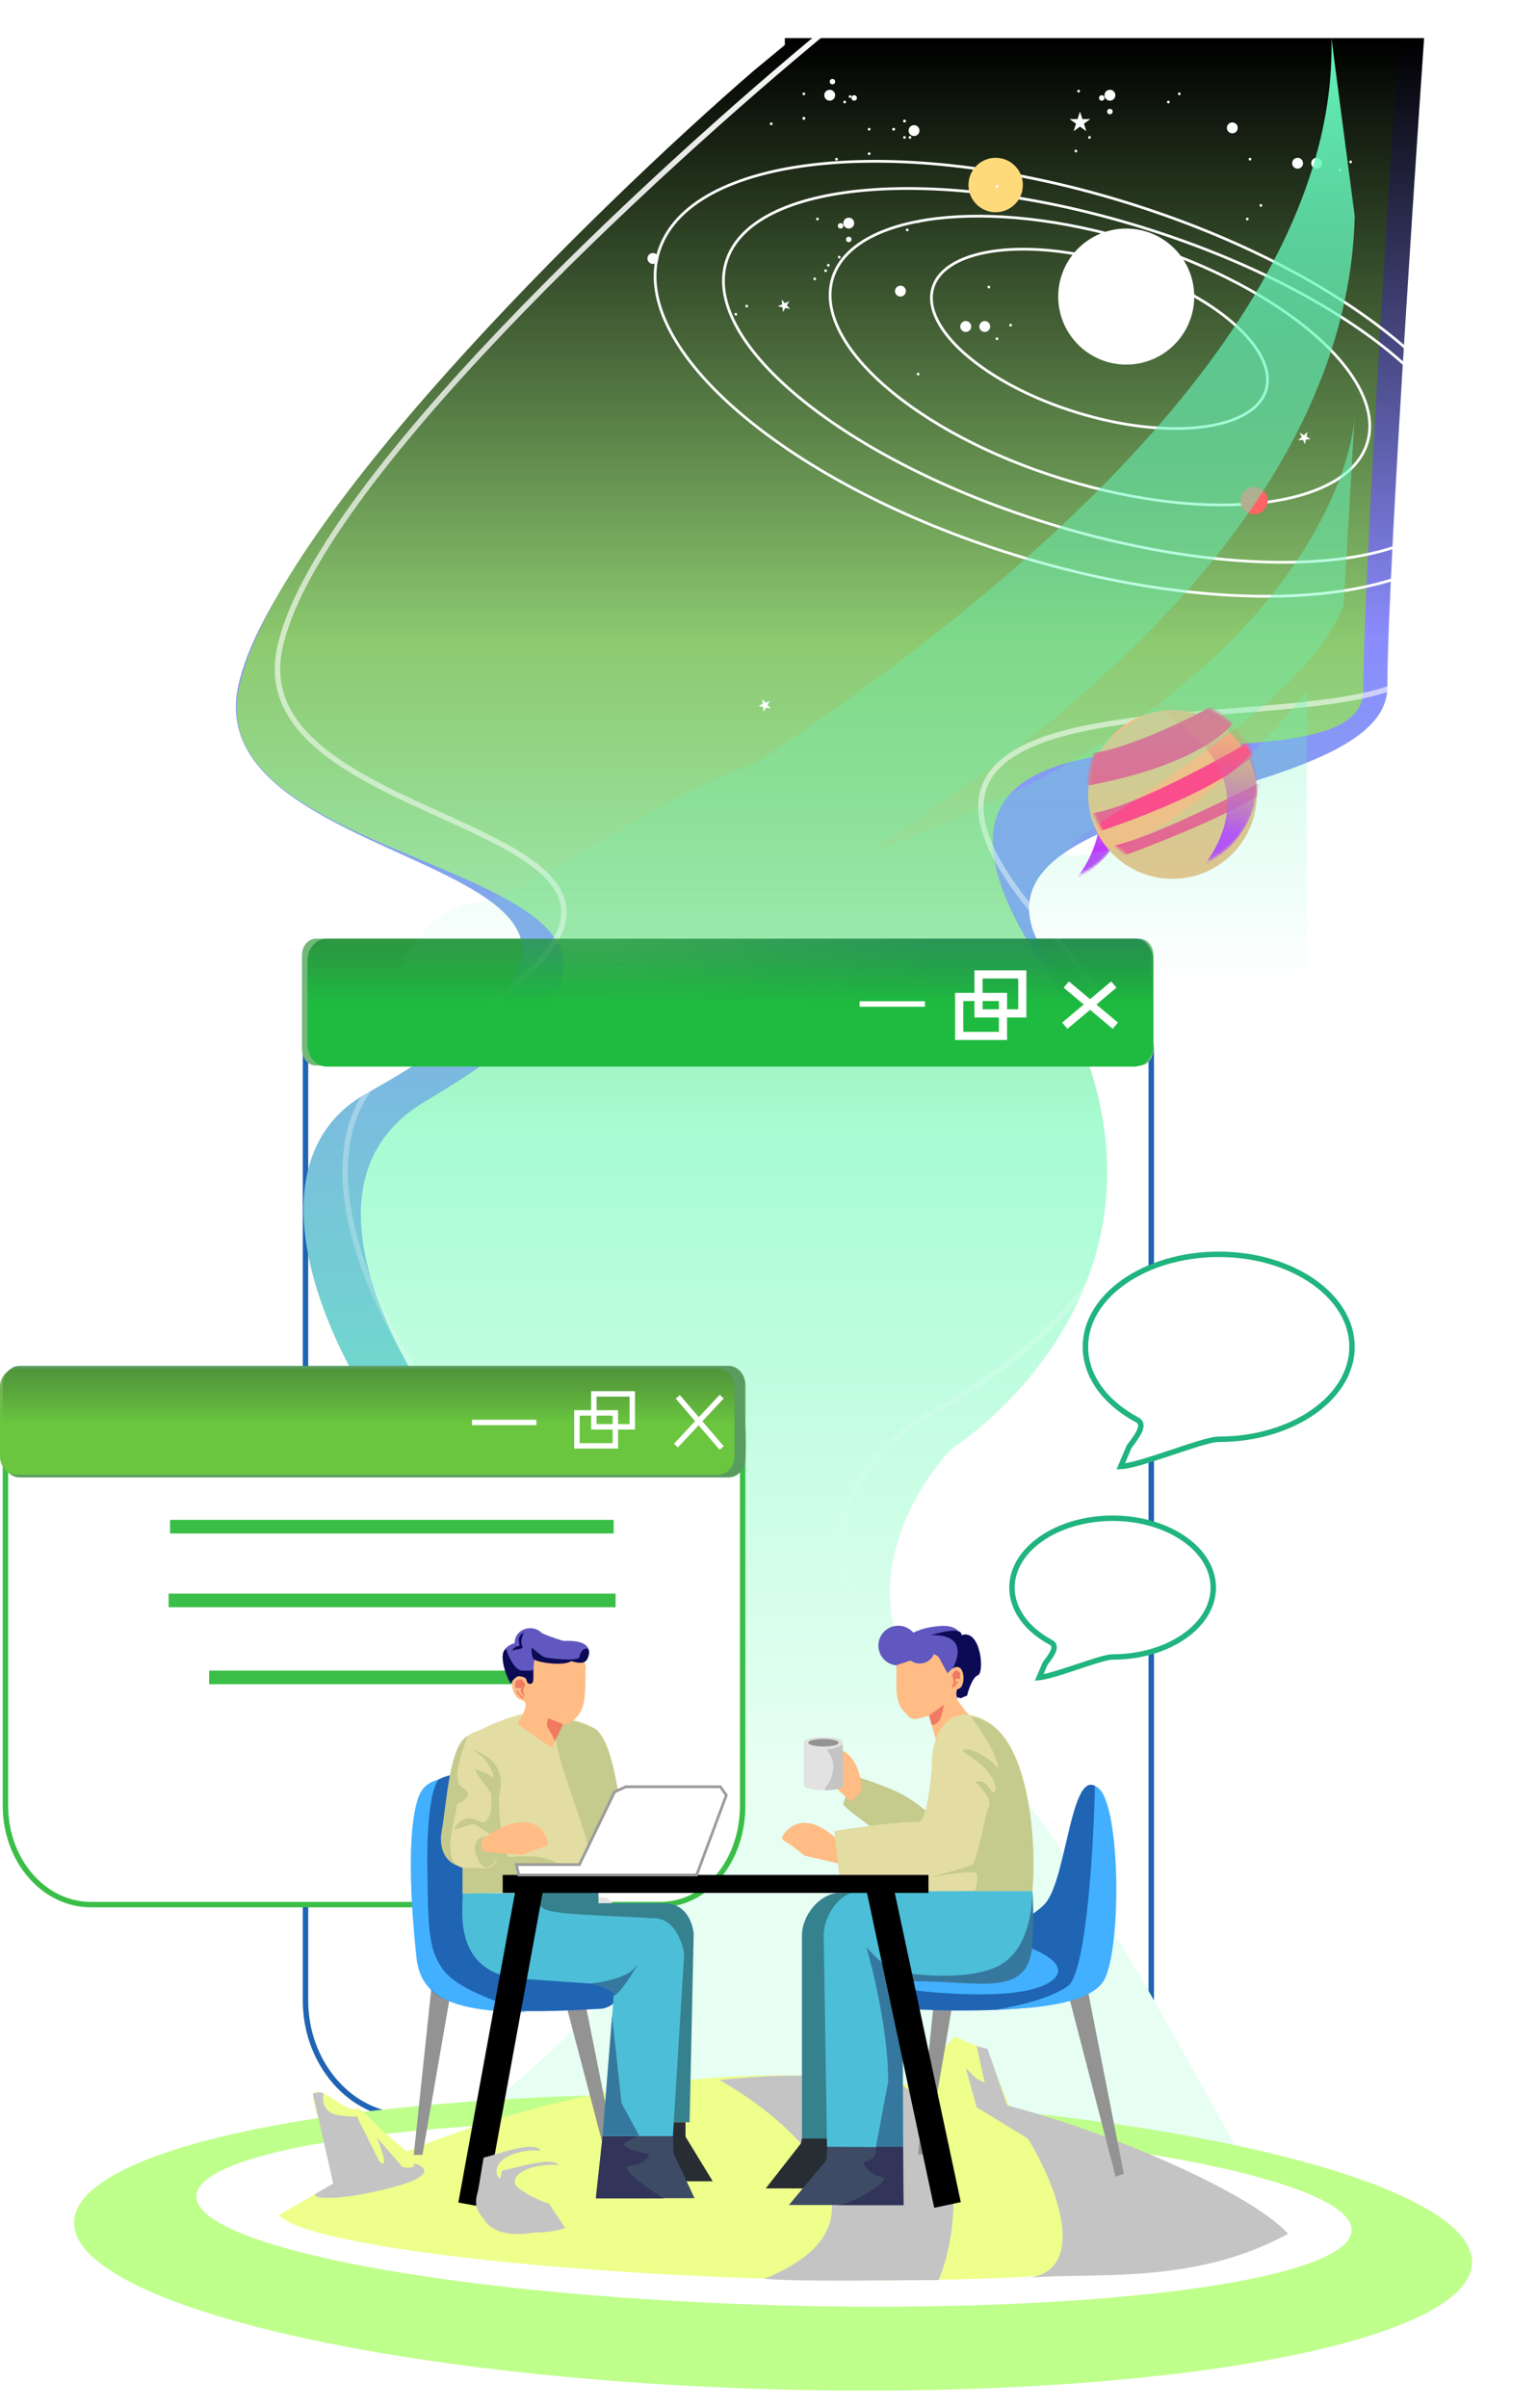 <svg width="565" height="885" viewBox="0 0 565 885" fill="none" xmlns="http://www.w3.org/2000/svg">
<g clip-path="url(#clip0)">
<mask id="mask0" mask-type="alpha" maskUnits="userSpaceOnUse" x="353" y="262" width="63" height="63">
<circle cx="384.163" cy="293.163" r="31" transform="rotate(-17.123 384.163 293.163)" fill="#85C2A9"/>
</mask>
<g mask="url(#mask0)">
<path d="M345.193 282.149C360.192 284.643 392.266 268.518 406.428 260.144L412.568 261.391C401.43 289.055 345.252 295.034 333.888 296.69C333.19 297.114 332.561 297.306 332.038 297.188C331.542 297.077 332.248 296.928 333.888 296.69C337.385 294.561 342.63 286.572 345.193 282.149Z" fill="#FA964E"/>
<path d="M354.012 303.969C368.092 302.19 399.502 285.199 413.447 276.926L419.196 276.337C406.951 295.795 353.287 311.874 342.404 315.401C341.716 315.816 341.108 316.072 340.618 316.116C340.154 316.157 340.834 315.909 342.404 315.401C345.851 313.321 351.312 307.253 354.012 303.969Z" fill="#FA964E"/>
<path d="M363.076 315.668C376.614 312.611 408.5 296.741 422.75 289.188L428.261 288.035C414.17 303.141 361.368 321.255 350.626 325.113C349.922 325.491 349.314 325.748 348.846 325.841C348.402 325.93 349.076 325.67 350.626 325.113C354.154 323.222 360.1 318.299 363.076 315.668Z" fill="#FA964E"/>
<path d="M395.133 323.758C418.377 293.159 391.305 271.086 374.864 263.874C380.396 260.509 407.988 259.116 414.085 285.164C418.963 306.002 403.483 319.576 395.133 323.758Z" fill="url(#paint0_linear)"/>
</g>
<rect x="427" y="59" width="31" height="3" rx="1" fill="white"/>
<rect x="427" y="68" width="31" height="3" rx="1" fill="white"/>
<path d="M222.6 647.4L219.1 655.7" stroke="black" stroke-miterlimit="10"/>
<path d="M387.3 777.6H149.1C129.3 777.6 112.3 758.668 112.3 735.239V386.029C112.3 362.6 129.3 348.668 149.1 348.668H387.4C407.2 348.668 423.2 364.6 423.2 388.029V735.239C423.1 758.549 407.1 777.6 387.3 777.6Z" fill="white" stroke="#2064B4" stroke-width="2" stroke-miterlimit="10"/>
<path d="M394.9 359.436L413.3 381.681" stroke="white" stroke-width="4" stroke-miterlimit="10"/>
<path d="M413.3 359.317L394.1 380.734" stroke="white" stroke-width="4" stroke-miterlimit="10"/>
<path d="M308.6 370.558H335.6" stroke="white" stroke-width="4" stroke-miterlimit="10"/>
<path d="M419.019 391.62H116.077C113.29 391.62 111 388.899 111 385.586V351.035C111 347.722 113.29 345 116.077 345H418.92C421.707 345 423.997 347.722 423.997 351.035V385.468C424.096 388.899 421.807 391.62 419.019 391.62Z" fill="#72B979"/>
<path d="M87.5 252.5C99.9 192.5 226.667 75.833 288.5 25V14H523.5C523.5 14 510 207.5 510 252.5C510 297.5 346 290.5 384 350.5C422 410.5 322 536 322 536C314 543 264 575.5 314 617C364 658.5 317.829 788.449 333.5 807H183.5C189.5 798.2 328.5 658 236 610C143.5 562 73.5 436.252 134.5 402C293 313 72 327.5 87.5 252.5Z" fill="url(#paint1_linear)"/>
<path d="M87.673 253.649C99.473 193.611 218.204 76.872 277.046 26.007L290.368 15H514C514 15 501.153 208.621 501.153 253.649C501.153 298.677 308.721 236.638 381.249 351.71C453.776 466.781 350.049 532.322 350.049 532.322C342.436 539.326 302.468 589.858 350.049 631.384C397.631 672.91 456.469 798.937 471.381 817.5L121.66 818C127.37 809.195 326.259 691.421 240.408 611.371C154.558 531.322 98.345 439.016 156.394 404.743C307.226 315.687 72.922 328.695 87.673 253.649Z" fill="url(#paint2_linear)"/>
<path d="M102.785 238.5C115.185 178.5 241.952 61.833 303.785 11V0H538.785C538.785 0 525.285 193.5 525.285 238.5C525.285 283.5 284.785 229 385 341C485.215 453 337.285 522 337.285 522C337.285 522 279.285 561.5 329.285 603C379.285 644.5 333.115 774.449 348.785 793H198.785C204.785 784.2 343.785 644 251.285 596C158.785 548 88.785 422.252 149.785 388C308.285 299 87.285 313.5 102.785 238.5Z" stroke="url(#paint3_linear)" stroke-width="2"/>
<g filter="url(#filter0_d)">
<circle cx="414" cy="105" r="25" fill="white"/>
</g>
<path d="M545.086 185.863C542.354 194.734 535.565 201.938 525.543 207.354C515.518 212.771 502.29 216.38 486.758 218.059C455.696 221.419 415.521 217.054 373.609 204.146C331.696 191.238 296.026 172.245 272.236 151.993C260.34 141.866 251.434 131.44 246.194 121.322C240.955 111.206 239.396 101.43 242.128 92.56C244.86 83.689 251.649 76.484 261.671 71.069C271.695 65.651 284.924 62.043 300.456 60.363C331.518 57.004 371.692 61.368 413.605 74.276C455.518 87.184 491.187 106.177 514.977 126.43C526.873 136.557 535.779 146.982 541.019 157.101C546.258 167.216 547.818 176.992 545.086 185.863Z" stroke="white"/>
<path d="M502.607 162.776C500.78 168.709 496.337 173.569 489.793 177.262C483.245 180.956 474.62 183.467 464.498 184.7C444.254 187.166 418.118 184.511 390.899 176.129C363.681 167.746 340.58 155.237 325.231 141.809C317.556 135.095 311.837 128.167 308.503 121.43C305.17 114.695 304.231 108.178 306.059 102.244C307.886 96.31 312.329 91.451 318.873 87.758C325.42 84.063 334.046 81.553 344.168 80.32C364.412 77.854 390.548 80.508 417.766 88.891C444.985 97.273 468.086 109.783 483.435 123.21C491.11 129.924 496.828 136.852 500.163 143.59C503.495 150.325 504.434 156.842 502.607 162.776Z" stroke="white"/>
<path d="M538.3 179.744C536.013 187.171 530.098 193.147 521.258 197.571C512.417 201.996 500.69 204.845 486.876 206.028C459.25 208.393 423.383 204.084 385.835 192.52C348.286 180.956 316.209 164.34 294.701 146.843C283.946 138.094 275.854 129.141 271.033 120.508C266.214 111.878 264.686 103.609 266.974 96.182C269.261 88.755 275.176 82.779 284.016 78.355C292.857 73.93 304.584 71.081 318.398 69.898C346.024 67.533 381.89 71.842 419.439 83.406C456.988 94.97 489.064 111.585 510.573 129.083C521.328 137.832 529.42 146.785 534.24 155.418C539.06 164.048 540.587 172.317 538.3 179.744Z" stroke="white"/>
<g filter="url(#filter1_f)">
<circle cx="366" cy="68" r="10" fill="#FFDA7B"/>
</g>
<path d="M465.367 143.388C464.244 147.037 461.509 150.038 457.45 152.328C453.389 154.62 448.027 156.183 441.721 156.951C429.108 158.488 412.81 156.835 395.828 151.605C378.847 146.375 364.443 138.573 354.88 130.207C350.098 126.023 346.544 121.715 344.476 117.535C342.409 113.359 341.837 109.339 342.96 105.69C344.084 102.042 346.819 99.04 350.877 96.75C354.939 94.459 360.3 92.896 366.607 92.127C379.22 90.591 395.518 92.244 412.499 97.474C429.481 102.704 443.885 110.506 453.448 118.872C458.23 123.055 461.783 127.364 463.852 131.544C465.918 135.72 466.491 139.74 465.367 143.388Z" stroke="white"/>
<path d="M280.227 256.981L281.404 258.299L283.022 257.587L282.132 259.114L283.31 260.432L281.582 260.058L280.692 261.585L280.514 259.827L278.787 259.452L280.404 258.74L280.227 256.981Z" fill="white"/>
<g filter="url(#filter2_f)">
<circle cx="461" cy="184" r="5" fill="#FF6464"/>
</g>
<path d="M418.083 391.62H119.012C116.26 391.62 114 388.899 114 385.586V351.035C114 347.722 116.26 345 119.012 345H417.985C420.736 345 422.997 347.722 422.997 351.035V385.468C423.095 388.899 420.835 391.62 418.083 391.62Z" fill="url(#paint4_linear)"/>
<path d="M416.986 392H120.014C116.161 392 113 388.376 113 383.959V353.041C113 348.624 116.161 345 120.014 345H416.986C420.839 345 424 348.624 424 353.041V383.959C424 388.489 420.839 392 416.986 392Z" fill="url(#paint5_linear)" style="mix-blend-mode:lighten"/>
<path d="M368.7 366.417H352.6V380.734H368.7V366.417Z" stroke="white" stroke-width="3" stroke-miterlimit="10"/>
<path d="M375.8 358.134H359.7V372.452H375.8V358.134Z" stroke="white" stroke-width="3" stroke-miterlimit="10"/>
<line x1="316" y1="369" x2="340" y2="369" stroke="white" stroke-width="2"/>
<g filter="url(#filter3_d)">
<path d="M242.578 696H33.422C16.043 696 2 679.747 2 659.634V533.367C2 513.253 16.043 500 33.422 500H138H242.578C259.957 500 275 493 273 533.367C273 533.367 273 639.52 273 659.634C273 679.747 259.957 696 242.578 696Z" fill="white" stroke="#3ABE47" stroke-width="2" stroke-miterlimit="10"/>
<path d="M267.843 539H7.157C3.775 539 1 535.839 1 531.986V505.014C1 501.161 3.775 498 7.157 498H267.843C271.225 498 274 501.161 274 505.014V531.986C274 535.937 271.225 539 267.843 539Z" fill="#5A9C60"/>
<path d="M263.91 538H6.09C2.745 538 0 534.993 0 531.328V505.672C0 502.007 2.745 499 6.09 499H263.91C267.255 499 270 502.007 270 505.672V531.328C270 535.087 267.255 538 263.91 538Z" fill="url(#paint6_linear)" style="mix-blend-mode:lighten"/>
<path d="M249.171 509.4L265.304 528.2" stroke="white" stroke-width="2" stroke-miterlimit="10"/>
<path d="M265.304 509.3L248.47 527.3" stroke="white" stroke-width="2" stroke-miterlimit="10"/>
<path d="M173.508 518.8H197.18" stroke="white" stroke-width="2" stroke-miterlimit="10"/>
<path d="M232.426 508.3H218.31V520.4H232.426V508.3Z" stroke="white" stroke-width="2" stroke-miterlimit="10"/>
<path d="M226.201 515.3H212.085V527.4H226.201V515.3Z" stroke="white" stroke-width="2" stroke-miterlimit="10"/>
<path d="M62.512 557.1H225.587" stroke="#3ABE47" stroke-width="5" stroke-miterlimit="10"/>
<path d="M61.986 584.2H226.289" stroke="#3ABE47" stroke-width="5" stroke-miterlimit="10"/>
<path d="M76.891 612.5H201.827" stroke="#3ABE47" stroke-width="5" stroke-miterlimit="10"/>
</g>
<ellipse rx="256.949" ry="53.965" transform="matrix(1 0.03 -0.043 0.999 284.164 824.169)" fill="#BFFF8C"/>
<ellipse rx="212.33" ry="33.785" transform="matrix(1 0.03 -0.043 0.999 284.521 813.434)" fill="white"/>
<path d="M473.5 821C401.5 853 117.788 833.838 102.5 814C106.448 811.947 118.59 804.636 122.5 802.741L118.966 785.705C116.563 777.632 114.179 769.609 115.5 769C119.185 767.302 127.351 776.563 131 775C132.356 774.419 136.403 778.739 140.413 783.005L149.5 790.733C174.643 780.553 198.876 773.529 222 769.062C227.85 767.932 233.629 766.966 239.333 766.153C245.476 765.278 251.533 764.581 257.5 764.051C285.058 761.602 310.691 762.701 334 766.153L351 748.5C351 748.5 358.422 752.039 362.5 753L371 773.983C411.493 785.238 455.815 805.83 473.5 821Z" fill="#EFFF8C"/>
<path d="M119 769.5C118.333 771.833 118.6 776.7 125 777.5C129.267 778.033 130.807 778.004 131.163 777.826L131 777.5C131.222 777.611 131.341 777.737 131.163 777.826L138.5 792.5C139 793.667 140.2 795.8 141 795C141.8 794.2 139.667 788.333 138.5 785.5L148 796.5C149.833 796.833 153.2 797 152 795C156.333 796.167 160.8 799.6 144 804C123 809.5 113 808 116.5 806C119.3 804.4 121.667 803 122.5 802.5L115 769.5C115.833 769.167 117.8 768.7 119 769.5Z" fill="#C4C4C4"/>
<path d="M362 765.5L359 752L363 753L370.5 774.5L379.5 787L359 774.5L355 760L359 764L362 765.5Z" fill="#C4C4C4"/>
<path d="M378.952 837.113C403.752 832.47 383.542 790.598 369 773.5C409.8 783.9 460.5 806.5 473.5 821C438.848 839.987 401.343 835.09 378.952 837.113C377.886 837.312 376.736 837.443 375.5 837.5C376.606 837.348 377.757 837.221 378.952 837.113Z" fill="#C4C4C4"/>
<path d="M281 837.5C332.6 816.7 292 780 264.5 764.5C295.3 760.9 321.667 764 331 766C355.8 780.8 352.667 820.5 345 838C326 838 291.833 838.667 281 837.5Z" fill="#C4C4C4"/>
<path d="M158.5 731.3L152.1 792H155.3L165.6 732.7L158.5 731.3Z" fill="#939393"/>
<path d="M207.2 733.4L224.7 800L227.7 798.9L214.4 732.4L207.2 733.4Z" fill="#939393"/>
<path d="M156.6 657.4C155.4 658.6 154.3 660.7 154 662.3C152.5 672.6 148.7 720.4 158.4 731.3C168 742.1 209.9 738.8 220.7 738.3C223.1 738.2 225.9 736.7 226.9 734.5C227.6 733.1 228 727.8 226.9 725.7C224.2 720.5 169.5 724.7 173.2 712.3C193.2 645.6 166.6 647.3 156.6 657.4Z" fill="#2064B4"/>
<path d="M193.5 739.5C164 739.5 154.518 732.47 153.109 719.63C151.752 707.265 148.963 676.62 153.448 661.609C154.925 656.668 157.722 655.06 161.251 654C156 661 157.18 690.619 157.18 690.619C157.305 703.851 157.551 712.373 159.883 718.56C160.633 720.262 161.531 721.943 162.602 723.568C167.342 729.868 176.332 733.594 193.5 739.5Z" fill="#42B0FF"/>
<path d="M219.6 736.7L183.5 734.5C179.1 734.5 171 728.9 171 724.5C171 720.1 172.4 720.7 176.8 720.7H219.5C223.9 720.7 227.5 724.3 227.5 728.7C227.6 733.1 224 736.7 219.6 736.7Z" fill="#2064B4"/>
<path d="M343.9 730L337.5 791.8H340.7L351 731.4L343.9 730Z" fill="#939393"/>
<path d="M392.5 732.1L410.1 800L413.1 798.9L399.8 731.1L392.5 732.1Z" fill="#939393"/>
<path d="M404.9 658.6C405.6 659.5 406.1 660.6 406.2 661.8C407.6 671.2 414 718.6 404 729.7C394.2 740.5 349.4 739.1 338.4 738.6C336 738.5 333.7 737.1 332.7 734.9C332 733.5 331.8 731.7 332.9 729.7C335.7 724.5 375.4 709.3 384.2 699.6C392.6 690.2 393.8 644.6 404.9 658.6Z" fill="#2064B4"/>
<path d="M385.502 728.745C396.141 722.313 379.994 715.642 370.59 713.111C327.388 711.681 327.065 724.427 332.304 730.979C345.604 732.914 374.862 735.178 385.502 728.745Z" fill="#42B0FF"/>
<path d="M227 659L230.5 657L225.5 659L212.5 685.5H189.5L190.5 689.5H214V687.5L227 659Z" fill="#9B9B9B"/>
<path d="M392.5 730C399.3 725.2 402 679 402.5 656.5C412 659 412.548 715 406 727.5C401 737.045 377.833 738.333 366.5 738.5C372.333 737.667 385.7 734.8 392.5 730Z" fill="#42B0FF"/>
<path d="M330.2 612.1C334.232 612.1 337.5 608.832 337.5 604.8C337.5 600.768 334.232 597.5 330.2 597.5C326.168 597.5 322.9 600.768 322.9 604.8C322.9 608.832 326.168 612.1 330.2 612.1Z" fill="#6057C0"/>
<path d="M353.2 601.1C353.2 601.1 352.5 596.7 344.5 597.7C336.5 598.7 337.3 600 330.1 602.1C326.2 603.3 322.8 613.4 343.6 610.2C343.6 610.2 346.8 617.7 348.6 617.4C350.4 617.1 350.2 624.6 350.2 624.6L354.6 623.2C354.6 623.2 355.3 617.7 358.2 616C361.1 614.3 360.1 598.4 353.2 601.1Z" fill="#6057C0"/>
<path d="M349.5 614.688C358 599.5 342.5 601 342 601C351.5 598.312 353.5 599.333 353.5 601C360.5 598.5 362 614.688 359.5 615.688C357.5 616.488 356 621.021 355.5 623.188L353 624.188C351.167 623.355 346.656 619.77 349.5 614.688Z" fill="#0B0A54"/>
<path d="M335 610.2L329.5 612C329.8 619.3 328.6 624.5 331.9 628.5C335.3 632.5 335 632.5 341.5 630.5L344.6 641.5L357.4 631.8C357.4 631.8 352.7 626.3 351.8 624.4C351.8 624.4 351 621 352.3 620.7C355.7 620 354.6 607.6 348.3 615L345.7 610.2C343.9 605.6 337.3 609.1 335 610.2Z" fill="#FFBC85"/>
<path d="M347 626.5L341.5 630.5L342.5 634C342.5 634 344.5 634 345.5 632C346.5 630 347 626.5 347 626.5Z" fill="#F07B61"/>
<path d="M338.1 611.4C341.193 611.4 343.7 608.893 343.7 605.8C343.7 602.707 341.193 600.2 338.1 600.2C335.007 600.2 332.5 602.707 332.5 605.8C332.5 608.893 335.007 611.4 338.1 611.4Z" fill="#6057C0"/>
<path d="M352.897 614.706C351.579 613.565 350.837 613.755 350.013 615.657C350.013 617.084 351.249 617.084 350.013 619.938C349.829 620.363 351.661 618.511 351.249 617.56C350.919 616.799 351.661 616.926 352.485 617.084C353.309 617.084 352.897 615.023 352.897 614.706Z" fill="#F07B61"/>
<path d="M352 618C351.6 618.667 350.64 620 350 620" stroke="#F07B61" stroke-width="0.5"/>
<path d="M309.9 663.2L313.2 652.5C313.2 652.5 327.6 656.7 333.9 660.8C340.2 664.9 345.9 670.2 345.9 670.2L331.8 679.4C331.8 679.4 313.2 667.1 309.9 663.2Z" fill="#C5CA8D"/>
<path d="M316.8 657.4C317 656.9 315.6 641.6 305.3 642.8C305.3 642.8 299.5 644 300.6 646.1C301.7 648.1 303.5 653.7 303.5 653.7L312.8 662.1C312.8 662.1 315.9 660 316.8 657.4Z" fill="#FFBC85"/>
<path d="M309.8 640.2H295.5V656.2H309.8V640.2Z" fill="#E2E2E2"/>
<path d="M311.5 680.1C311.1 679.6 300.2 665.5 290.8 671.4C290.8 671.4 285.8 675.2 288.2 676.5C290.6 677.8 295.7 682 295.7 682L310 685.3C309.9 685.3 313.7 682.5 311.5 680.1Z" fill="#FFBC85"/>
<path d="M379.3 695.9H355.65H332C333.8 694.9 334.7 693.5 337.5 691.3C326.8 690.3 308.6 689.9 308.6 689.9L306.7 673C306.7 673 323.5 670 337.5 669.5C340.8 670.5 342.6 650.8 342.5 648.5C342.5 636.1 350.2 624.1 364.1 633.5C383 646.4 379.3 695.9 379.3 695.9Z" fill="#E3DDA3"/>
<path d="M302.7 642C306.676 642 309.9 641.194 309.9 640.2C309.9 639.206 306.676 638.4 302.7 638.4C298.724 638.4 295.5 639.206 295.5 640.2C295.5 641.194 298.724 642 302.7 642Z" fill="#E2E2E2"/>
<path d="M302.7 641.9C305.793 641.9 308.3 641.273 308.3 640.5C308.3 639.727 305.793 639.1 302.7 639.1C299.607 639.1 297.1 639.727 297.1 640.5C297.1 641.273 299.607 641.9 302.7 641.9Z" fill="#939393"/>
<path d="M302.7 658C306.676 658 309.9 657.194 309.9 656.2C309.9 655.206 306.676 654.4 302.7 654.4C298.724 654.4 295.5 655.206 295.5 656.2C295.5 657.194 298.724 658 302.7 658Z" fill="#E2E2E2"/>
<path d="M323 772.7L330.9 804.3H281.5L294.4 787.8L297.2 775.3L323 772.7Z" fill="#272D33"/>
<path d="M331.5 778.8L332.1 810.4H290L303.8 793.9L304.6 781.5L331.5 778.8Z" fill="#3D4B65"/>
<path d="M376.8 715C375 733.1 338.8 726.7 326.2 725.8C322.3 725.5 319.1 729.1 319.7 733.1L327.5 786H294.8V711.3C294.8 710.2 294.9 709.1 295.2 708C296.8 701.6 302.6 695.7 308.6 695.7L360.6 695.2L376.7 695.7C376.8 696.1 377.7 705.7 376.8 715Z" fill="#36818E"/>
<path d="M379.2 715.2C377.5 734 359.1 727.6 336 727.8C332.3 727.8 329.9 729.2 331.6 733.3V789.2L304 789L302.8 711.4C302.8 710.2 302.9 709.1 303.2 707.9C304.7 701.2 310.1 695.2 315.7 695.2L364 695H379.5C379.5 695.4 380.1 705.6 379.2 715.2Z" fill="#4DBED8"/>
<path d="M317.654 794.5C322.454 793.7 322.167 790.167 322 789H332L332.154 810.5H307.654C312.654 810.5 329.5 800.5 324 800C319.6 799.6 316.82 795 317.654 794.5Z" fill="#32345A"/>
<path d="M379.4 715.6C377.7 734.4 359.3 728 336.2 728.2C332.5 728.2 330.1 729.6 331.8 733.7L332 789H322L326.5 765C326.5 743 318.5 715.6 318.5 715.6C318.5 715.6 326.2 725 331.8 725C331.8 725 356 729 368 722C380 715 379.5 695 379.5 695C379.5 695.4 380.3 706 379.4 715.6Z" fill="#36789D"/>
<path d="M367 650C367 645.6 360.333 635.5 357 631C378 633.5 381.333 675.833 379.5 695H358.5C358.833 693.333 359.8 689.7 359 688.5C358.2 687.3 347.333 689 342 690C346.167 688.833 355 686.3 357 685.5C359.5 684.5 362 666.5 363.5 664C364.7 662 362 658 358.5 655C361.7 653.8 363.333 656.5 365 659L366 658C366 658.667 366.252 656.504 365 654C361 646 350.5 643.5 355 643C358.6 642.6 365.167 647.5 367 650Z" fill="#C5CA8D"/>
<path d="M304 643C307.925 642.611 309.783 641 309.783 641C309.783 641 310.176 655.766 309.783 656.543C309.242 657.614 305.695 657.838 303.896 658C302.097 658.162 304.877 655 304.877 655C308.972 646.414 303.019 643 304 643Z" fill="#C4C4C4"/>
<path d="M171.1 682.6C169.8 694.3 168.3 729.9 199.8 725.3C200 725.3 200.1 725.3 200.3 725.3H216.2C217.4 725.3 210.7 724.7 211.4 723.6L224.7 703.9C226.5 701.2 224.8 697.4 221.7 697.3C219.6 697.2 217.2 697.9 217.2 695.7L209.7 683C209.7 680.7 216.3 679 214.2 679H174.9C172.9 679 171.3 680.5 171.1 682.6Z" fill="#E2E2E2"/>
<path d="M202.337 701.792C194.814 708.087 195.315 721.639 218.186 725.359H232.33C232.33 725.359 236.142 729.073 235.841 734.51C235.54 739.947 238 780 238 780H253.5L255 710.663C255 710.663 254.198 699.312 243.866 699.502H208.656C206.249 699.598 204.042 700.361 202.337 701.792Z" fill="#36818E"/>
<path d="M229 780L222.7 801.7H262L252 785.3V780H229Z" fill="#272D33"/>
<path d="M222.8 776.3L219.4 807.9H255.3L247.6 791.4L247.1 776L222.8 776.3Z" fill="#3D4B65"/>
<path d="M229.5 788.5C228.7 787.3 232.834 785.667 235 785H221.5L219 808H244C237.834 804.167 226.7 796.4 231.5 796C237.5 795.5 239.5 791.5 238 791.5C236.5 791.5 230.5 790 229.5 788.5Z" fill="#32345A"/>
<path d="M193.9 727.4L222.3 729.4C222.3 729.4 225.8 727.1 225.6 733C225.3 738.9 221.5 785.1 221.5 785.1H247.355L251.5 718.1C251.5 718.1 249.6 704.7 240 705L219.5 703.993V695.973L170 695.8C170.7 699.2 164.6 726.6 193.9 727.4Z" fill="#4DBED8"/>
<path d="M198.033 698.328C198.544 694.546 200.076 695.019 200.076 695.019H220V704C220 704 210.294 703.527 206.718 703.055C203.142 702.582 197.522 702.109 198.033 698.328Z" fill="#36818E"/>
<path d="M192 630.1C192.6 629.8 186.1 631 177 635.6C175.288 636.474 172.857 636.64 171 639C167.544 643.392 164.757 653.095 163 673C162.2 682.1 162.9 688.5 188.8 689C214.7 689.6 226.5 689 226.5 689C226.5 689 230.3 650.7 220.6 637.1C218.8 634.6 213.4 632.6 210.9 632.3C194.5 630.2 192 630.1 192 630.1Z" fill="#E3DDA3"/>
<path d="M204.5 639C204.304 628 213 633.5 218 635C226 639 229 668 229.5 682H216C218.8 679.6 204.667 648.333 204.5 639Z" fill="#C5CA8D"/>
<path d="M204.5 695.5C204.5 695.5 187 695.5 170 696V686.5C180.5 686.5 181 687.7 183 682.5L180.5 674C179.334 670 181.5 666 183.5 658.5C183.216 663.689 183.611 671.164 185.367 678C185.764 679.544 186.774 682.5 186.774 682.5C216.5 680 204.5 695.5 204.5 695.5Z" fill="#C5CA8D"/>
<path d="M213.5 606L215.3 612.4C215 619.5 215.8 626.6 212.5 630.5C209.1 634.4 207.6 633.8 206.7 633.8L203 642.5L190.1 633.6C190.1 633.6 194.2 627.7 193 625.7C193 625.7 192.7 625 191.4 624.7C188 624 184.7 611.2 195.6 617.3L195.3 607.2L213.5 606Z" fill="#FFBC85"/>
<path d="M201.5 631.5L207 633.692L204 640C202.246 635.246 200.135 635.337 201.5 631.5Z" fill="#F07B61"/>
<path d="M189.5 618C191.1 616.8 192 617 193 619C193 620.5 191.5 620.5 193 623.5C193.224 623.947 191 622 191.5 621C191.9 620.2 191 620.333 190 620.5C189 620.5 189.5 618.333 189.5 618Z" fill="#F07B61"/>
<path d="M190 621.5C190.5 622.333 191.7 624 192.5 624" stroke="#F07B61" stroke-width="0.5"/>
<path d="M196.5 609.8C196.5 609.8 206.6 612.3 210.3 610.4C210.3 610.4 214.7 612.5 216 609.4C216 609.4 219.8 602.5 207.2 603.1C207.2 603.1 202.9 601.9 199.6 600.4C196.3 598.8 192.1 601.9 192.5 603.5C192.5 603.5 179.5 602.9 187.3 616.3L188.2 617.5C188.2 617.5 189.7 615.8 191.5 616C191.5 616 193.7 615.8 193.9 618.6C193.9 618.6 196.2 619.4 196.1 615.7C196 612 196.5 609.8 196.5 609.8Z" fill="#6057C0"/>
<path d="M194.9 609C198.048 609 200.6 606.627 200.6 603.7C200.6 600.773 198.048 598.4 194.9 598.4C191.752 598.4 189.2 600.773 189.2 603.7C189.2 606.627 191.752 609 194.9 609Z" fill="#6057C0"/>
<path d="M196.5 610C195.3 609.2 195.334 606.5 195.5 605.5C196.5 606.5 198.659 608.329 200 609C201 609.5 212.704 610.778 213 609C213.5 606 215.647 605.646 216 606C216.5 606.5 217 607 216 609.5C215 612 211.667 611 210 610.5C207 612.5 198 611 196.5 610Z" fill="#0B0A54"/>
<path d="M175.5 683C172.7 676.6 176.667 674.667 179 675L183 682C182 685 178.3 689.4 175.5 683Z" fill="#C5CA8D"/>
<path d="M178.1 675.3C178.6 675 192.5 664.6 199.5 673C199.5 673 203 678.1 200.5 678.6C198 679.2 192.1 681.7 192.1 681.7L178.1 680.7C178.1 680.8 175.4 677 178.1 675.3Z" fill="#FFBC85"/>
<path d="M192.5 600C192 601.167 191.2 603.8 192 605C192.898 606.346 188.963 606.082 188.146 606.736C188.089 606.831 188.04 606.92 188 607C188 606.897 188.053 606.811 188.146 606.736C188.568 606.034 189.444 605 190.5 605C192 605 189 602 192.5 600Z" fill="#0B0A54"/>
<path d="M192.024 614C189.34 614 187 609.167 186 606C182.5 608 187.524 620 188.024 618.5C188.424 617.3 189.857 616.333 190.524 616C194.5 616.5 193.024 617.5 194.024 618.5C195.024 619.5 196.024 618.5 196.024 617.5C196.024 616.7 196 615.5 196 613.5C195.5 614.333 194.5 614 192.024 614Z" fill="#0B0A54"/>
<path d="M169.961 656.941C165.526 654.344 170.113 643.231 171.961 638C165.185 641.247 164.185 662.894 162.338 673.176C160.859 681.402 165.947 685.32 168 685.5C164.551 683.335 165.391 674.8 166.417 671.553L168.113 662.894C170.577 661.992 174.396 659.539 169.961 656.941Z" fill="#C5CA8D"/>
<path d="M181.5 653.5C180.121 647 176.167 644.667 173.5 643C192.5 649.5 180 665 180.5 673.5C180.606 675.3 175.5 670.5 174 670.5C172.735 670.5 170.167 671.5 167 672.5C167.167 671.667 168.2 669.7 171 668.5C173.8 667.3 176.5 670.5 178.5 669.5C181.5 666.5 180.5 660.7 180.5 659.5C180.5 658 172.5 649.5 175.5 650.5C177.9 651.3 180.334 652.333 181.5 653.5Z" fill="#C5CA8D"/>
<path d="M233.5 723C230.7 727 220.667 728.667 217 729C222.5 730.5 226 732 225.5 733.5C228 733.5 237 718 233.5 723Z" fill="#36789D"/>
<path d="M228.5 773L225 741L221.5 785H235L228.5 773Z" fill="#36789D"/>
<path d="M341.3 689.1H184.8V695.7H341.3V689.1Z" fill="black"/>
<path d="M322.9 691.4L348.3 810.4" stroke="black" stroke-width="10" stroke-miterlimit="10"/>
<path d="M195.2 691.2L173.4 810.4" stroke="black" stroke-width="10" stroke-miterlimit="10"/>
<path d="M230 656.7H264.8L267 659.8L256.1 689.1H190.7L189.8 685.3H213L225.9 658.6L230 656.7Z" fill="white" stroke="#9B9B9B" stroke-miterlimit="10"/>
<path d="M381.991 616.552L384.168 611.445C385.148 610.149 386.154 608.792 386.781 607.635C387.126 606.998 387.422 606.308 387.477 605.655C387.505 605.314 387.472 604.933 387.299 604.568C387.121 604.19 386.828 603.904 386.469 603.713C377.552 598.978 372 591.612 372 583.5C372 576.6 376.009 570.249 382.702 565.582C389.391 560.917 398.686 558 409 558C419.314 558 428.609 560.917 435.298 565.582C441.991 570.249 446 576.6 446 583.5C446 590.4 441.991 596.751 435.298 601.418C428.609 606.083 419.314 609 409 609C408.308 609 407.404 609.157 406.403 609.391C405.383 609.629 404.193 609.966 402.899 610.36C400.889 610.973 398.591 611.739 396.253 612.519C395.585 612.741 394.913 612.965 394.244 613.187C391.219 614.189 388.239 615.149 385.769 615.795C384.533 616.118 383.447 616.356 382.56 616.483C382.354 616.513 382.165 616.536 381.991 616.552Z" fill="white" stroke="#20B47F" stroke-width="2"/>
<path d="M413.255 538.861C412.762 538.932 412.333 538.974 411.967 538.991L415.051 531.728C416.35 530.004 417.67 528.219 418.488 526.706C418.937 525.875 419.299 525.011 419.365 524.219C419.399 523.808 419.358 523.366 419.161 522.948C418.959 522.518 418.626 522.189 418.207 521.965C406.412 515.68 399 505.863 399 494.991C399 485.745 404.354 477.271 413.218 471.068C422.079 464.867 434.373 461 448 461C461.627 461 473.921 464.867 482.782 471.068C491.646 477.271 497 485.745 497 494.991C497 504.238 491.646 512.712 482.782 518.915C473.921 525.116 461.627 528.983 448 528.983C447.127 528.983 445.967 529.182 444.654 529.491C443.322 529.803 441.763 530.245 440.064 530.765C437.423 531.573 434.406 532.583 431.329 533.612C430.449 533.906 429.565 534.202 428.683 534.495C424.703 535.819 420.773 537.09 417.512 537.945C415.881 538.373 414.439 538.691 413.255 538.861Z" fill="white" stroke="#20B47F" stroke-width="2"/>
<line x1="391.419" y1="376.979" x2="409.448" y2="361.851" stroke="white" stroke-width="3"/>
<line x1="391.964" y1="361.851" x2="409.994" y2="376.979" stroke="white" stroke-width="3"/>
<circle cx="305" cy="35" r="2" fill="white"/>
<circle cx="331" cy="107" r="2" fill="white"/>
<circle cx="355" cy="120" r="2" fill="white"/>
<circle cx="453" cy="47" r="2" fill="white"/>
<circle cx="477" cy="60" r="2" fill="white"/>
<circle r="0.5" transform="matrix(-1 0 0 1 295.5 43.5)" fill="white"/>
<circle r="0.5" transform="matrix(-1 0 0 1 319.5 56.5)" fill="white"/>
<circle r="0.5" transform="matrix(-1 0 0 1 312.5 35.5)" fill="white"/>
<circle r="0.5" transform="matrix(-1 0 0 1 336.5 48.5)" fill="white"/>
<circle r="0.5" transform="matrix(-1 0 0 1 310.5 37.5)" fill="white"/>
<circle r="0.5" transform="matrix(-1 0 0 1 334.5 50.5)" fill="white"/>
<circle r="0.5" transform="matrix(-1 0 0 1 295.5 34.5)" fill="white"/>
<circle r="0.5" transform="matrix(-1 0 0 1 319.5 47.5)" fill="white"/>
<circle r="0.5" transform="matrix(-1 0 0 1 283.5 45.5)" fill="white"/>
<circle r="0.5" transform="matrix(-1 0 0 1 307.5 58.5)" fill="white"/>
<circle r="0.5" transform="matrix(-1 0 0 1 332.5 44.5)" fill="white"/>
<circle r="0.5" transform="matrix(-1 0 0 1 332.5 50.5)" fill="white"/>
<circle r="0.5" transform="matrix(-1 0 0 1 328.5 47.5)" fill="white"/>
<circle r="1" transform="matrix(-1 0 0 1 306 30)" fill="white"/>
<circle r="1" transform="matrix(-1 0 0 1 314 36)" fill="white"/>
<circle r="1" transform="matrix(-1 0 0 1 405 36)" fill="white"/>
<circle r="1" transform="matrix(-1 0 0 1 309 83)" fill="white"/>
<circle r="1" transform="matrix(-1 0 0 1 408 41)" fill="white"/>
<circle r="1" transform="matrix(-1 0 0 1 312 88)" fill="white"/>
<circle cx="336" cy="48" r="2" fill="white"/>
<circle cx="362" cy="120" r="2" fill="white"/>
<circle cx="484" cy="60" r="2" fill="white"/>
<circle cx="240" cy="95" r="2" fill="white"/>
<circle cx="408" cy="35" r="2" fill="white"/>
<circle cx="312" cy="82" r="2" fill="white"/>
<circle r="0.5" transform="matrix(-1 0 0 1 396.5 33.5)" fill="white"/>
<circle r="0.5" transform="matrix(-1 0 0 1 459.5 58.5)" fill="white"/>
<circle r="0.5" transform="matrix(-1 0 0 1 300.5 80.5)" fill="white"/>
<circle r="0.5" transform="matrix(-1 0 0 1 363.5 105.5)" fill="white"/>
<circle r="0.5" transform="matrix(-1 0 0 1 433.5 34.5)" fill="white"/>
<circle r="0.5" transform="matrix(-1 0 0 1 496.5 59.5)" fill="white"/>
<circle r="0.5" transform="matrix(-1 0 0 1 337.5 81.5)" fill="white"/>
<circle r="0.5" transform="matrix(-1 0 0 1 308.5 94.5)" fill="white"/>
<circle r="0.5" transform="matrix(-1 0 0 1 303.5 99.5)" fill="white"/>
<circle r="0.5" transform="matrix(-1 0 0 1 274.5 112.5)" fill="white"/>
<circle r="0.5" transform="matrix(-1 0 0 1 400.5 106.5)" fill="white"/>
<circle r="0.5" transform="matrix(-1 0 0 1 371.5 119.5)" fill="white"/>
<circle r="0.5" transform="matrix(-1 0 0 1 366.5 124.5)" fill="white"/>
<circle r="0.5" transform="matrix(-1 0 0 1 337.5 137.5)" fill="white"/>
<circle r="0.5" transform="matrix(-1 0 0 1 429.5 37.5)" fill="white"/>
<circle r="0.5" transform="matrix(-1 0 0 1 400.5 50.5)" fill="white"/>
<circle r="0.5" transform="matrix(-1 0 0 1 395.5 55.5)" fill="white"/>
<circle r="0.5" transform="matrix(-1 0 0 1 366.5 68.5)" fill="white"/>
<circle r="0.5" transform="matrix(-1 0 0 1 492.5 62.5)" fill="white"/>
<circle r="0.5" transform="matrix(-1 0 0 1 463.5 75.5)" fill="white"/>
<circle r="0.5" transform="matrix(-1 0 0 1 458.5 80.5)" fill="white"/>
<circle r="0.5" transform="matrix(-1 0 0 1 429.5 93.5)" fill="white"/>
<circle r="0.5" transform="matrix(-1 0 0 1 333.5 84.5)" fill="white"/>
<circle r="0.5" transform="matrix(-1 0 0 1 304.5 97.5)" fill="white"/>
<circle r="0.5" transform="matrix(-1 0 0 1 299.5 102.5)" fill="white"/>
<circle r="0.5" transform="matrix(-1 0 0 1 270.5 115.5)" fill="white"/>
<path d="M397 41L397.898 43.764H400.804L398.453 45.472L399.351 48.236L397 46.528L394.649 48.236L395.547 45.472L393.196 43.764H396.102L397 41Z" fill="white"/>
<path d="M480.643 158.752L480.275 160.481L481.806 161.365L480.048 161.55L479.681 163.279L478.962 161.664L477.204 161.849L478.517 160.666L477.798 159.051L479.329 159.935L480.643 158.752Z" fill="white"/>
<path d="M287.343 110.097L288.52 111.415L290.138 110.703L289.248 112.23L290.426 113.548L288.698 113.174L287.809 114.701L287.631 112.943L285.903 112.568L287.521 111.856L287.343 110.097Z" fill="white"/>
<g filter="url(#filter4_d)">
<circle cx="431" cy="288" r="31" fill="#EDBF89"/>
</g>
<mask id="mask1" mask-type="alpha" maskUnits="userSpaceOnUse" x="400" y="257" width="63" height="63">
<circle cx="431.163" cy="288.163" r="31" transform="rotate(-17.123 431.163 288.163)" fill="#85C2A9"/>
</mask>
<g mask="url(#mask1)">
<path d="M392.193 277.149C407.192 279.643 439.266 263.518 453.428 255.144L459.568 256.391C448.43 284.055 392.252 290.034 380.888 291.69C380.19 292.114 379.561 292.306 379.038 292.188C378.542 292.077 379.248 291.928 380.888 291.69C384.385 289.561 389.63 281.572 392.193 277.149Z" fill="#FA4E8C"/>
<path d="M401.012 298.969C415.092 297.19 446.502 280.199 460.447 271.926L466.196 271.337C453.951 290.795 400.287 306.874 389.404 310.401C388.716 310.816 388.108 311.072 387.618 311.116C387.154 311.157 387.834 310.909 389.404 310.401C392.851 308.321 398.312 302.253 401.012 298.969Z" fill="#FA4E8C"/>
<path d="M410.076 310.668C423.614 307.611 455.5 291.741 469.75 284.188L475.261 283.035C461.17 298.141 408.368 316.255 397.626 320.113C396.922 320.491 396.314 320.748 395.846 320.841C395.402 320.93 396.076 320.67 397.626 320.113C401.154 318.222 407.1 313.299 410.076 310.668Z" fill="#FA4E8C"/>
<path d="M442.133 318.758C465.377 288.159 438.305 266.086 421.864 258.874C427.396 255.509 454.988 254.116 461.085 280.164C465.963 301.002 450.483 314.576 442.133 318.758Z" fill="url(#paint7_linear)"/>
</g>
<path d="M182.771 799.518C185.438 803.018 191.671 806.818 195.271 808.018L201.271 819.018C196.771 821.185 182.571 823.518 177.771 815.518C176.104 813.185 173.771 811.418 175.771 805.018L177.771 793.018C179.143 792.675 180.882 792.149 182.771 791.589C183.974 791.233 185.237 790.863 186.507 790.518C188.485 789.981 190.476 789.504 192.271 789.234C195.426 788.759 197.973 788.923 198.771 790.518C192.604 789.518 180.771 792.718 182.771 799.518Z" fill="#C4C4C4"/>
<path d="M189.462 803.039C192.101 805.875 198.27 808.953 201.833 809.925L207.771 818.837C203.317 820.592 189.264 822.482 184.513 816.001C182.864 814.111 180.555 812.68 182.534 807.495L184.513 797.773C185.871 797.495 187.592 797.069 189.462 796.616C190.652 796.327 191.903 796.027 193.159 795.748C195.117 795.313 197.088 794.926 198.864 794.708C201.986 794.323 204.507 794.456 205.297 795.748C199.194 794.938 187.482 797.53 189.462 803.039Z" fill="#C4C4C4"/>
<circle r="0.5" transform="matrix(-1 0 0 1 295.5 43.5)" fill="white"/>
<circle r="0.5" transform="matrix(-1 0 0 1 332.5 44.5)" fill="white"/>
<circle r="0.5" transform="matrix(-1 0 0 1 328.5 47.5)" fill="white"/>
<path d="M277.784 280.5C428.544 180.5 491.463 89.5 489.42 14L498 79.5C493.914 245 241.013 345.355 346.014 303C463.027 255.8 496.093 183 498 152.5L493.914 222.5C475.12 271 360.722 320 399.944 314C431.322 309.2 466.677 272 480.432 254V362H145C147.451 352.833 157.012 333.9 175.642 331.5C194.273 329.1 243.736 291.333 277.784 280.5Z" fill="url(#paint8_linear)"/>
</g>
<defs>
<filter id="filter0_d" x="385" y="80" width="58" height="58" filterUnits="userSpaceOnUse" color-interpolation-filters="sRGB">
<feFlood flood-opacity="0" result="BackgroundImageFix"/>
<feColorMatrix in="SourceAlpha" type="matrix" values="0 0 0 0 0 0 0 0 0 0 0 0 0 0 0 0 0 0 127 0"/>
<feOffset dy="4"/>
<feGaussianBlur stdDeviation="2"/>
<feColorMatrix type="matrix" values="0 0 0 0 0 0 0 0 0 0 0 0 0 0 0 0 0 0 0.25 0"/>
<feBlend mode="normal" in2="BackgroundImageFix" result="effect1_dropShadow"/>
<feBlend mode="normal" in="SourceGraphic" in2="effect1_dropShadow" result="shape"/>
</filter>
<filter id="filter1_f" x="352" y="54" width="28" height="28" filterUnits="userSpaceOnUse" color-interpolation-filters="sRGB">
<feFlood flood-opacity="0" result="BackgroundImageFix"/>
<feBlend mode="normal" in="SourceGraphic" in2="BackgroundImageFix" result="shape"/>
<feGaussianBlur stdDeviation="2" result="effect1_foregroundBlur"/>
</filter>
<filter id="filter2_f" x="452" y="175" width="18" height="18" filterUnits="userSpaceOnUse" color-interpolation-filters="sRGB">
<feFlood flood-opacity="0" result="BackgroundImageFix"/>
<feBlend mode="normal" in="SourceGraphic" in2="BackgroundImageFix" result="shape"/>
<feGaussianBlur stdDeviation="2" result="effect1_foregroundBlur"/>
</filter>
<filter id="filter3_d" x="-4" y="498" width="282.179" height="207" filterUnits="userSpaceOnUse" color-interpolation-filters="sRGB">
<feFlood flood-opacity="0" result="BackgroundImageFix"/>
<feColorMatrix in="SourceAlpha" type="matrix" values="0 0 0 0 0 0 0 0 0 0 0 0 0 0 0 0 0 0 127 0"/>
<feOffset dy="4"/>
<feGaussianBlur stdDeviation="2"/>
<feColorMatrix type="matrix" values="0 0 0 0 0 0 0 0 0 0 0 0 0 0 0 0 0 0 0.25 0"/>
<feBlend mode="normal" in2="BackgroundImageFix" result="effect1_dropShadow"/>
<feBlend mode="normal" in="SourceGraphic" in2="effect1_dropShadow" result="shape"/>
</filter>
<filter id="filter4_d" x="396" y="257" width="70" height="70" filterUnits="userSpaceOnUse" color-interpolation-filters="sRGB">
<feFlood flood-opacity="0" result="BackgroundImageFix"/>
<feColorMatrix in="SourceAlpha" type="matrix" values="0 0 0 0 0 0 0 0 0 0 0 0 0 0 0 0 0 0 127 0"/>
<feOffset dy="4"/>
<feGaussianBlur stdDeviation="2"/>
<feColorMatrix type="matrix" values="0 0 0 0 0 0 0 0 0 0 0 0 0 0 0 0 0 0 0.25 0"/>
<feBlend mode="normal" in2="BackgroundImageFix" result="effect1_dropShadow"/>
<feBlend mode="normal" in="SourceGraphic" in2="effect1_dropShadow" result="shape"/>
</filter>
<linearGradient id="paint0_linear" x1="397.12" y1="263.476" x2="389.032" y2="322.928" gradientUnits="userSpaceOnUse">
<stop stop-color="#FF8C39" stop-opacity="0"/>
<stop offset="0.773" stop-color="#C039FF"/>
</linearGradient>
<linearGradient id="paint1_linear" x1="307.525" y1="14" x2="307.525" y2="646.5" gradientUnits="userSpaceOnUse">
<stop/>
<stop offset="0.349" stop-color="#8B8CFD"/>
<stop offset="1" stop-color="#63FFB4"/>
</linearGradient>
<linearGradient id="paint2_linear" x1="308.473" y1="15" x2="308.473" y2="647.894" gradientUnits="userSpaceOnUse">
<stop/>
<stop offset="0.349" stop-color="#8DCA70"/>
<stop offset="0.635" stop-color="#A7FCD3"/>
<stop offset="1" stop-color="#E7FFF3"/>
</linearGradient>
<linearGradient id="paint3_linear" x1="320.393" y1="0" x2="320.393" y2="793" gradientUnits="userSpaceOnUse">
<stop stop-color="white"/>
<stop offset="0.76" stop-color="white" stop-opacity="0"/>
</linearGradient>
<linearGradient id="paint4_linear" x1="159.412" y1="378.5" x2="343.529" y2="377.525" gradientUnits="userSpaceOnUse">
<stop offset="0.349" stop-color="#2063B2" stop-opacity="0"/>
<stop offset="1" stop-color="#2064B4" stop-opacity="0.55"/>
</linearGradient>
<linearGradient id="paint5_linear" x1="268.5" y1="368.783" x2="268.5" y2="277.048" gradientUnits="userSpaceOnUse">
<stop stop-color="#1EBB40"/>
<stop offset="1" stop-opacity="0"/>
</linearGradient>
<linearGradient id="paint6_linear" x1="135" y1="518.735" x2="135" y2="442.614" gradientUnits="userSpaceOnUse">
<stop stop-color="#6AC53F"/>
<stop offset="1" stop-opacity="0"/>
</linearGradient>
<linearGradient id="paint7_linear" x1="444.12" y1="258.476" x2="436.032" y2="317.928" gradientUnits="userSpaceOnUse">
<stop stop-color="#FF8C39" stop-opacity="0"/>
<stop offset="0.773" stop-color="#C039FF"/>
</linearGradient>
<linearGradient id="paint8_linear" x1="321.5" y1="14" x2="321.5" y2="362" gradientUnits="userSpaceOnUse">
<stop stop-color="#66F6BA"/>
<stop offset="1" stop-color="#66F6BA" stop-opacity="0"/>
</linearGradient>
<clipPath id="clip0">
<rect width="565" height="885" fill="white"/>
</clipPath>
</defs>
</svg>
